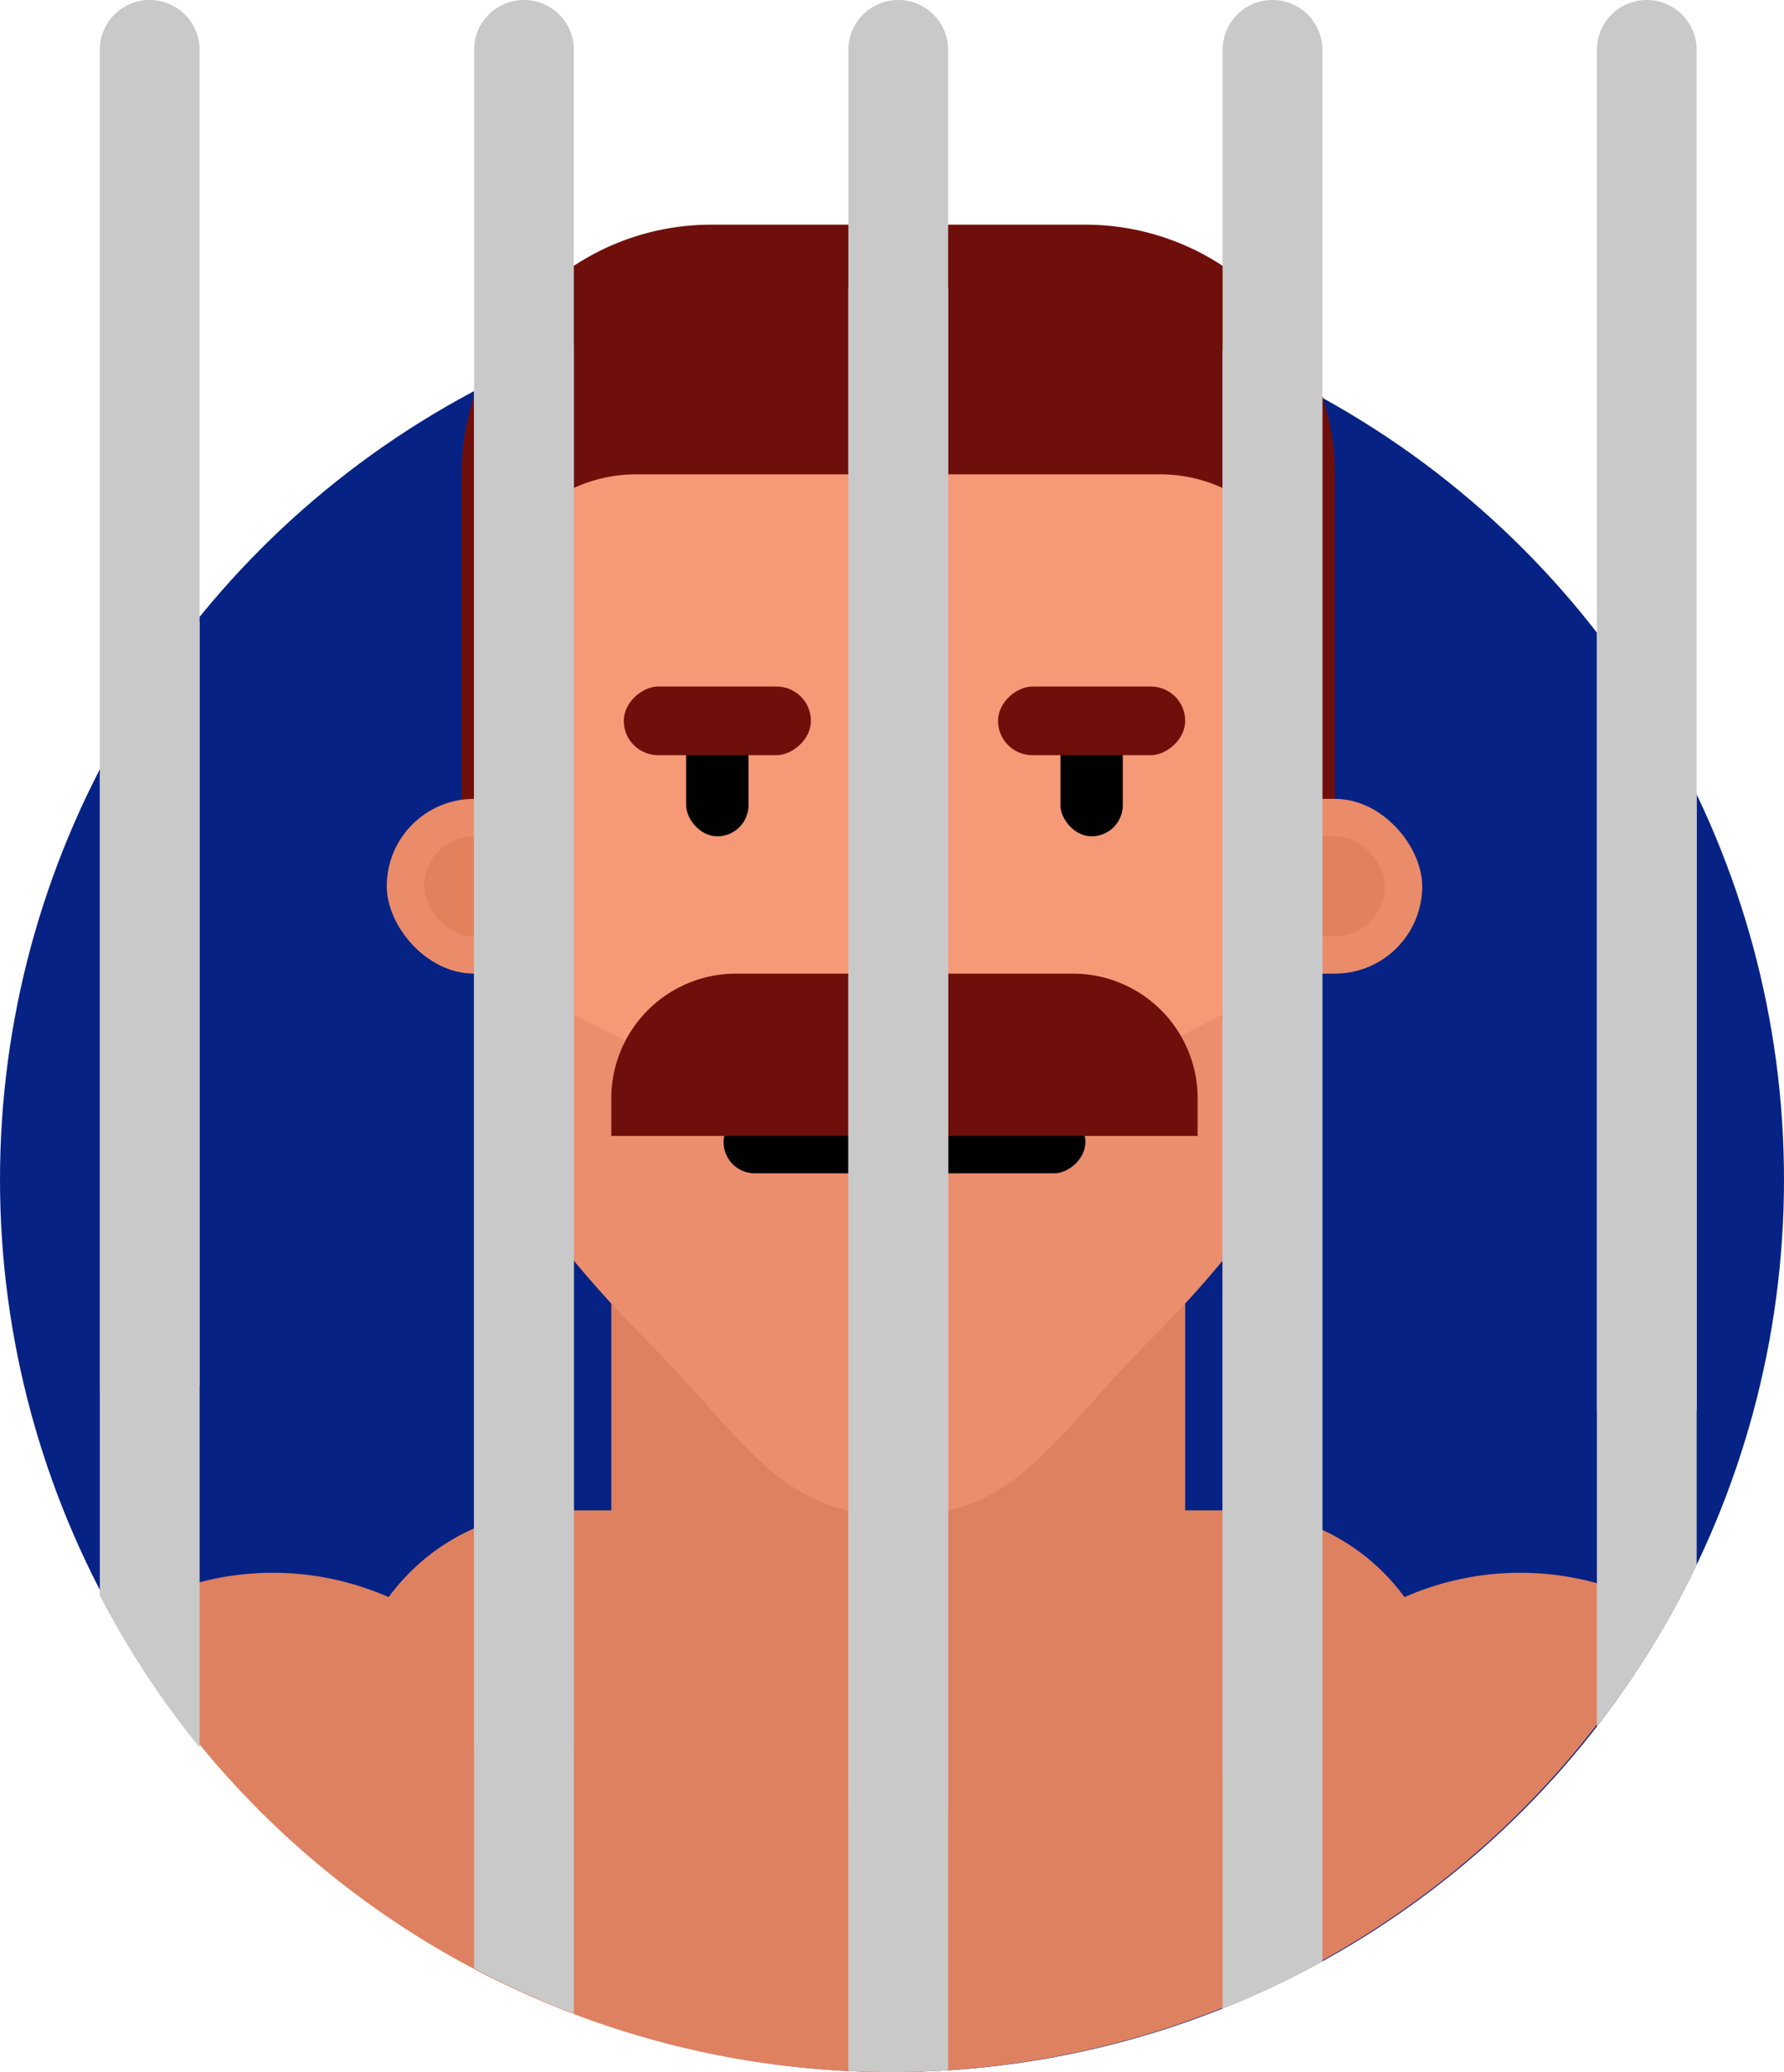 <svg xmlns="http://www.w3.org/2000/svg" width="143" height="166" viewBox="0 0 143 166">
  <g id="Group_163" data-name="Group 163" transform="translate(-116 -62)">
    <g id="Group_149" data-name="Group 149" transform="translate(0 -15)">
      <circle id="Ellipse_12" data-name="Ellipse 12" cx="71.5" cy="71.5" r="71.5" transform="translate(116 100)" fill="#062284"/>
      <g id="Group_148" data-name="Group 148">
        <rect id="Rectangle_285" data-name="Rectangle 285" width="46" height="51" transform="translate(165 167)" fill="#de8161"/>
        <path id="Rectangle_286" data-name="Rectangle 286" d="M20,0H50A20,20,0,0,1,70,20V55a0,0,0,0,1,0,0H0a0,0,0,0,1,0,0V20A20,20,0,0,1,20,0Z" transform="translate(153 95)" fill="#6f0f0b"/>
        <rect id="Rectangle_287" data-name="Rectangle 287" width="83" height="14" rx="7" transform="translate(147 141)" fill="#ea8c69"/>
        <rect id="Rectangle_288" data-name="Rectangle 288" width="77" height="8" rx="4" transform="translate(150 144)" fill="#e3815c"/>
        <path id="Union_15" data-name="Union 15" d="M33,94.5h0c-7.47-.148-10.617-3.66-15.379-8.976C16.2,83.938,14.6,82.145,12.7,80.246c-5.185-5.184-9.593-10.818-11.507-14.7A13.579,13.579,0,0,1,0,61V23A12,12,0,0,1,12,11H54A12,12,0,0,1,66,23V61a13.565,13.565,0,0,1-1.191,4.543c-1.912,3.884-6.322,9.518-11.507,14.7-1.9,1.9-3.5,3.691-4.92,5.272C43.618,90.835,40.471,94.347,33,94.5Z" transform="translate(155 104)" fill="#f59977"/>
        <path id="Union_24" data-name="Union 24" d="M33,45.023c-7.47-.148-10.617-3.659-15.38-8.976C16.2,34.465,14.6,32.674,12.7,30.775,7.513,25.589,3.1,19.955,1.192,16.071A13.639,13.639,0,0,1,0,11.528V0A49.9,49.9,0,0,0,27.289,11.029H33v0h5.711A49.891,49.891,0,0,0,66,0V11.527a13.585,13.585,0,0,1-1.191,4.543c-1.912,3.884-6.322,9.518-11.507,14.7-1.9,1.9-3.5,3.692-4.921,5.273C43.618,41.362,40.471,44.874,33,45.023Z" transform="translate(155 153.473)" fill="#6f0f0b" opacity="0.08"/>
        <rect id="Rectangle_303" data-name="Rectangle 303" width="5" height="11" rx="2.5" transform="translate(201 133)" fill="#010101"/>
        <rect id="Rectangle_304" data-name="Rectangle 304" width="5" height="11" rx="2.5" transform="translate(171 133)" fill="#010101"/>
        <rect id="Rectangle_305" data-name="Rectangle 305" width="5.5" height="15" rx="2.75" transform="translate(181 132) rotate(90)" fill="#6f0f0b"/>
        <rect id="Rectangle_306" data-name="Rectangle 306" width="5.5" height="15" rx="2.75" transform="translate(211 132) rotate(90)" fill="#6f0f0b"/>
        <rect id="Rectangle_307" data-name="Rectangle 307" width="5" height="29" rx="2.5" transform="translate(203 166) rotate(90)" fill="#010101"/>
        <path id="Rectangle_308" data-name="Rectangle 308" d="M10,0H37A10,10,0,0,1,47,10v3a0,0,0,0,1,0,0H0a0,0,0,0,1,0,0V10A10,10,0,0,1,10,0Z" transform="translate(165 155)" fill="#6f0f0b"/>
        <rect id="Rectangle_309" data-name="Rectangle 309" width="2" height="7" rx="1" transform="translate(189 187) rotate(180)" fill="#010101" opacity="0.1"/>
      </g>
      <path id="Intersection_5" data-name="Intersection 5" d="M10.314,106.812a23.038,23.038,0,0,1,21.971-1.86A16.977,16.977,0,0,1,46,98h54a16.979,16.979,0,0,1,13.714,6.952,23.045,23.045,0,0,1,21.236,1.393,71.524,71.524,0,0,1-124.635.468Z" transform="translate(114.868 100)" fill="#de8161"/>
    </g>
    <path id="Rectangle_313" data-name="Rectangle 313" d="M4,0H4A4,4,0,0,1,8,4V111a0,0,0,0,1,0,0H0a0,0,0,0,1,0,0V4A4,4,0,0,1,4,0Z" transform="translate(124 62)" fill="#c9c9c9"/>
    <path id="Rectangle_314" data-name="Rectangle 314" d="M4,0H4A4,4,0,0,1,8,4V140a0,0,0,0,1,0,0H0a0,0,0,0,1,0,0V4A4,4,0,0,1,4,0Z" transform="translate(154 62)" fill="#c9c9c9"/>
    <path id="Rectangle_315" data-name="Rectangle 315" d="M4,0H4A4,4,0,0,1,8,4V145a0,0,0,0,1,0,0H0a0,0,0,0,1,0,0V4A4,4,0,0,1,4,0Z" transform="translate(184 62)" fill="#c9c9c9"/>
    <path id="Rectangle_316" data-name="Rectangle 316" d="M4,0H4A4,4,0,0,1,8,4V142a0,0,0,0,1,0,0H0a0,0,0,0,1,0,0V4A4,4,0,0,1,4,0Z" transform="translate(214 62)" fill="#c9c9c9"/>
    <path id="Rectangle_317" data-name="Rectangle 317" d="M4,0H4A4,4,0,0,1,8,4V113a0,0,0,0,1,0,0H0a0,0,0,0,1,0,0V4A4,4,0,0,1,4,0Z" transform="translate(244 62)" fill="#c9c9c9"/>
    <path id="Intersection_6" data-name="Intersection 6" d="M8,127.4V61.6a71.574,71.574,0,0,1,8-12.186v90.163A71.574,71.574,0,0,1,8,127.4Z" transform="translate(116 62.418)" fill="#c9c9c9"/>
    <path id="Intersection_7" data-name="Intersection 7" d="M38,157.682V31.318a71.148,71.148,0,0,1,8-3.636V161.319A71.15,71.15,0,0,1,38,157.682Z" transform="translate(116 62)" fill="#c9c9c9"/>
    <path id="Intersection_8" data-name="Intersection 8" d="M68,165.915V23.085Q69.74,23,71.5,23q2.267,0,4.5.139V165.86q-2.232.139-4.5.139Q69.739,166,68,165.915Z" transform="translate(116 62)" fill="#c9c9c9"/>
    <path id="Intersection_9" data-name="Intersection 9" d="M98,28.072a71.183,71.183,0,0,1,8,3.787V157.14a71.184,71.184,0,0,1-8,3.787Z" transform="translate(116 62)" fill="#c9c9c9"/>
    <path id="Intersection_10" data-name="Intersection 10" d="M128,50.677a71.5,71.5,0,0,1,8,12.93v61.786a71.5,71.5,0,0,1-8,12.93Z" transform="translate(116 62)" fill="#c9c9c9"/>
  </g>
</svg>

